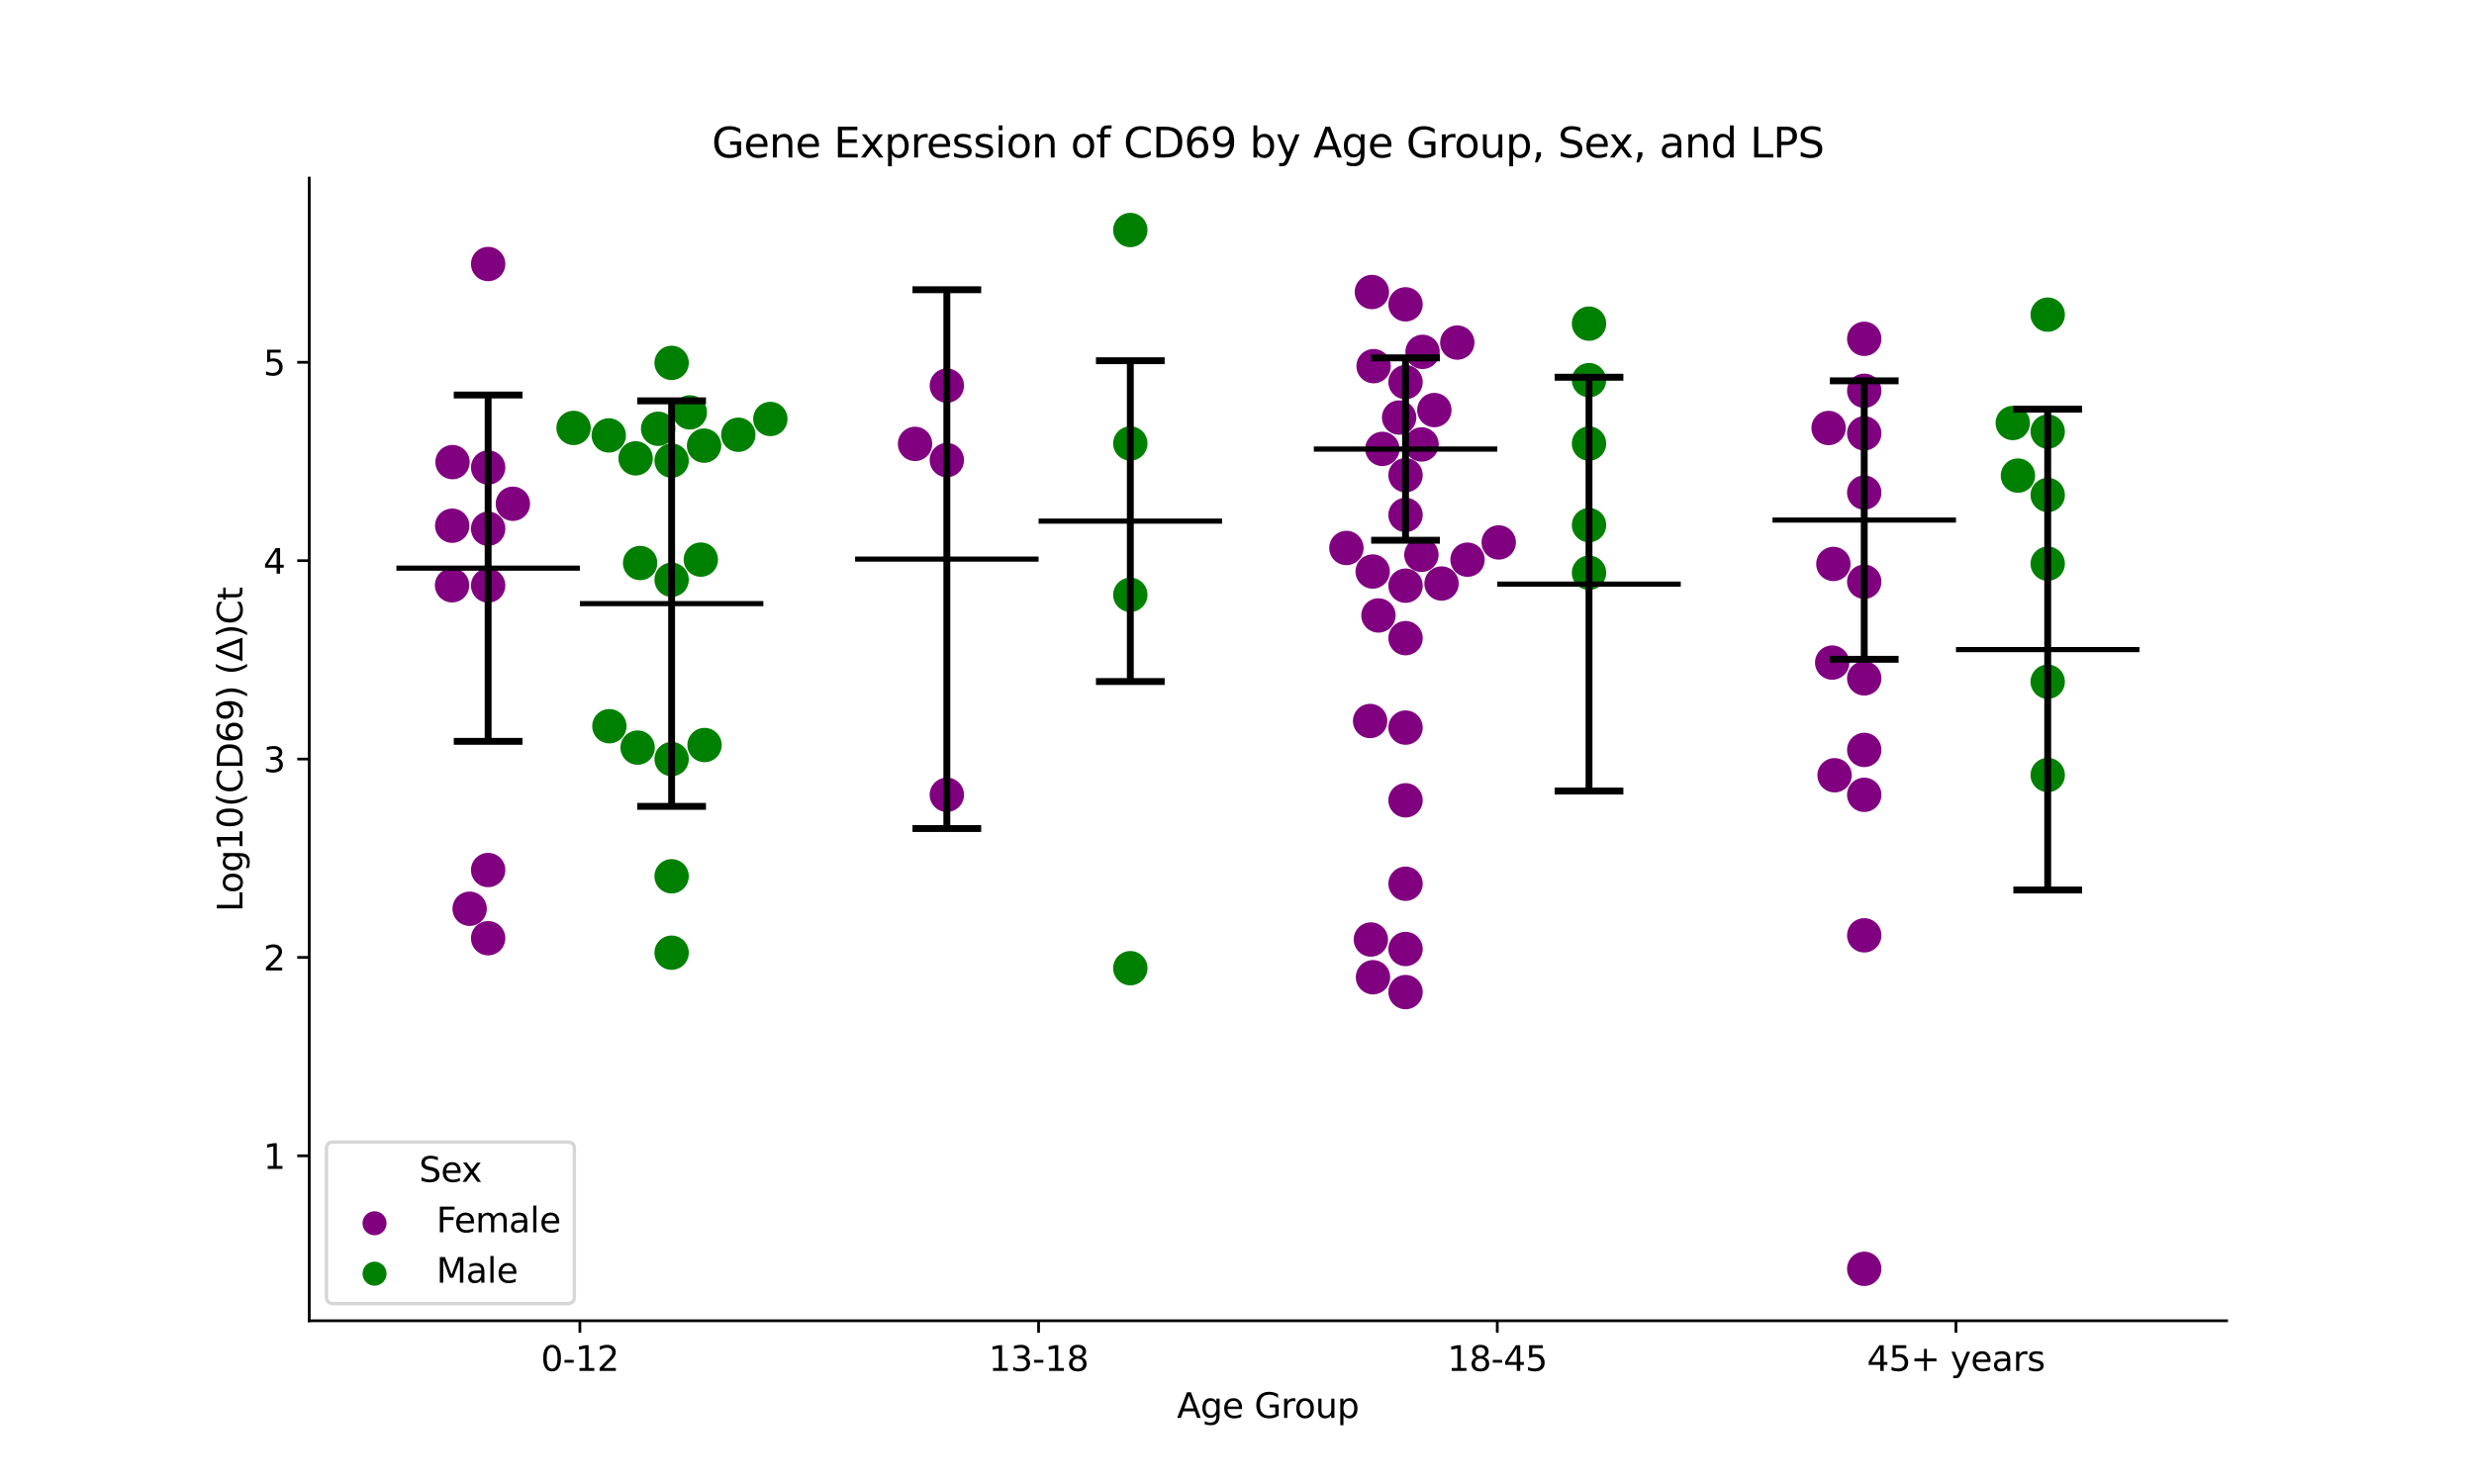 <?xml version="1.0" encoding="utf-8" standalone="no"?>
<!DOCTYPE svg PUBLIC "-//W3C//DTD SVG 1.1//EN"
  "http://www.w3.org/Graphics/SVG/1.1/DTD/svg11.dtd">
<svg xmlns:xlink="http://www.w3.org/1999/xlink" width="720pt" height="432pt" viewBox="0 0 720 432" xmlns="http://www.w3.org/2000/svg" version="1.1">
 <defs>
  <style type="text/css">*{stroke-linejoin: round; stroke-linecap: butt}</style>
 </defs>
 <g id="figure_1">
  <g id="patch_1">
   <path d="M 0 432 
L 720 432 
L 720 0 
L 0 0 
z
" style="fill: #ffffff"/>
  </g>
  <g id="axes_1">
   <g id="patch_2">
    <path d="M 90 384.48 
L 648 384.48 
L 648 51.84 
L 90 51.84 
z
" style="fill: #ffffff"/>
   </g>
   <g id="PathCollection_1">
    <defs>
     <path id="C0_0_5894ffa097" d="M 0 5 
C 1.326 5 2.598 4.473 3.536 3.536 
C 4.473 2.598 5 1.326 5 -0 
C 5 -1.326 4.473 -2.598 3.536 -3.536 
C 2.598 -4.473 1.326 -5 0 -5 
C -1.326 -5 -2.598 -4.473 -3.536 -3.536 
C -4.473 -2.598 -5 -1.326 -5 0 
C -5 1.326 -4.473 2.598 -3.536 3.536 
C -2.598 4.473 -1.326 5 0 5 
z
"/>
    </defs>
    <g clip-path="url(#p622682ddd4)">
     <use xlink:href="#C0_0_5894ffa097" x="142.062" y="253.27" style="fill: #800080"/>
    </g>
    <g clip-path="url(#p622682ddd4)">
     <use xlink:href="#C0_0_5894ffa097" x="142.062" y="136.097" style="fill: #800080"/>
    </g>
    <g clip-path="url(#p622682ddd4)">
     <use xlink:href="#C0_0_5894ffa097" x="136.674" y="264.538" style="fill: #800080"/>
    </g>
    <g clip-path="url(#p622682ddd4)">
     <use xlink:href="#C0_0_5894ffa097" x="142.062" y="76.857" style="fill: #800080"/>
    </g>
    <g clip-path="url(#p622682ddd4)">
     <use xlink:href="#C0_0_5894ffa097" x="142.062" y="153.923" style="fill: #800080"/>
    </g>
    <g clip-path="url(#p622682ddd4)">
     <use xlink:href="#C0_0_5894ffa097" x="149.266" y="146.648" style="fill: #800080"/>
    </g>
    <g clip-path="url(#p622682ddd4)">
     <use xlink:href="#C0_0_5894ffa097" x="142.062" y="273.121" style="fill: #800080"/>
    </g>
    <g clip-path="url(#p622682ddd4)">
     <use xlink:href="#C0_0_5894ffa097" x="131.693" y="134.522" style="fill: #800080"/>
    </g>
    <g clip-path="url(#p622682ddd4)">
     <use xlink:href="#C0_0_5894ffa097" x="131.604" y="153.033" style="fill: #800080"/>
    </g>
    <g clip-path="url(#p622682ddd4)">
     <use xlink:href="#C0_0_5894ffa097" x="131.562" y="170.38" style="fill: #800080"/>
    </g>
    <g clip-path="url(#p622682ddd4)">
     <use xlink:href="#C0_0_5894ffa097" x="142.062" y="170.444" style="fill: #800080"/>
    </g>
   </g>
   <g id="PathCollection_2">
    <defs>
     <path id="C1_0_86b89c4049" d="M 0 5 
C 1.326 5 2.598 4.473 3.536 3.536 
C 4.473 2.598 5 1.326 5 -0 
C 5 -1.326 4.473 -2.598 3.536 -3.536 
C 2.598 -4.473 1.326 -5 0 -5 
C -1.326 -5 -2.598 -4.473 -3.536 -3.536 
C -4.473 -2.598 -5 -1.326 -5 0 
C -5 1.326 -4.473 2.598 -3.536 3.536 
C -2.598 4.473 -1.326 5 0 5 
z
"/>
    </defs>
    <g clip-path="url(#p622682ddd4)">
     <use xlink:href="#C1_0_86b89c4049" x="203.962" y="162.904" style="fill: #008000"/>
    </g>
    <g clip-path="url(#p622682ddd4)">
     <use xlink:href="#C1_0_86b89c4049" x="195.459" y="255.094" style="fill: #008000"/>
    </g>
    <g clip-path="url(#p622682ddd4)">
     <use xlink:href="#C1_0_86b89c4049" x="195.459" y="220.968" style="fill: #008000"/>
    </g>
    <g clip-path="url(#p622682ddd4)">
     <use xlink:href="#C1_0_86b89c4049" x="177.345" y="211.403" style="fill: #008000"/>
    </g>
    <g clip-path="url(#p622682ddd4)">
     <use xlink:href="#C1_0_86b89c4049" x="195.459" y="105.635" style="fill: #008000"/>
    </g>
    <g clip-path="url(#p622682ddd4)">
     <use xlink:href="#C1_0_86b89c4049" x="186.29" y="163.899" style="fill: #008000"/>
    </g>
    <g clip-path="url(#p622682ddd4)">
     <use xlink:href="#C1_0_86b89c4049" x="166.922" y="124.572" style="fill: #008000"/>
    </g>
    <g clip-path="url(#p622682ddd4)">
     <use xlink:href="#C1_0_86b89c4049" x="195.459" y="277.337" style="fill: #008000"/>
    </g>
    <g clip-path="url(#p622682ddd4)">
     <use xlink:href="#C1_0_86b89c4049" x="200.759" y="120.047" style="fill: #008000"/>
    </g>
    <g clip-path="url(#p622682ddd4)">
     <use xlink:href="#C1_0_86b89c4049" x="205.044" y="216.885" style="fill: #008000"/>
    </g>
    <g clip-path="url(#p622682ddd4)">
     <use xlink:href="#C1_0_86b89c4049" x="177.17" y="126.749" style="fill: #008000"/>
    </g>
    <g clip-path="url(#p622682ddd4)">
     <use xlink:href="#C1_0_86b89c4049" x="184.983" y="133.43" style="fill: #008000"/>
    </g>
    <g clip-path="url(#p622682ddd4)">
     <use xlink:href="#C1_0_86b89c4049" x="185.563" y="217.627" style="fill: #008000"/>
    </g>
    <g clip-path="url(#p622682ddd4)">
     <use xlink:href="#C1_0_86b89c4049" x="195.459" y="134.095" style="fill: #008000"/>
    </g>
    <g clip-path="url(#p622682ddd4)">
     <use xlink:href="#C1_0_86b89c4049" x="214.864" y="126.559" style="fill: #008000"/>
    </g>
    <g clip-path="url(#p622682ddd4)">
     <use xlink:href="#C1_0_86b89c4049" x="224.191" y="121.966" style="fill: #008000"/>
    </g>
    <g clip-path="url(#p622682ddd4)">
     <use xlink:href="#C1_0_86b89c4049" x="195.459" y="168.771" style="fill: #008000"/>
    </g>
    <g clip-path="url(#p622682ddd4)">
     <use xlink:href="#C1_0_86b89c4049" x="204.905" y="129.728" style="fill: #008000"/>
    </g>
    <g clip-path="url(#p622682ddd4)">
     <use xlink:href="#C1_0_86b89c4049" x="191.533" y="124.821" style="fill: #008000"/>
    </g>
   </g>
   <g id="PathCollection_3">
    <defs>
     <path id="C2_0_e4ff3acaf4" d="M 0 5 
C 1.326 5 2.598 4.473 3.536 3.536 
C 4.473 2.598 5 1.326 5 -0 
C 5 -1.326 4.473 -2.598 3.536 -3.536 
C 2.598 -4.473 1.326 -5 0 -5 
C -1.326 -5 -2.598 -4.473 -3.536 -3.536 
C -4.473 -2.598 -5 -1.326 -5 0 
C -5 1.326 -4.473 2.598 -3.536 3.536 
C -2.598 4.473 -1.326 5 0 5 
z
"/>
    </defs>
    <g clip-path="url(#p622682ddd4)">
     <use xlink:href="#C2_0_e4ff3acaf4" x="275.555" y="133.94" style="fill: #800080"/>
    </g>
    <g clip-path="url(#p622682ddd4)">
     <use xlink:href="#C2_0_e4ff3acaf4" x="266.3" y="129.217" style="fill: #800080"/>
    </g>
    <g clip-path="url(#p622682ddd4)">
     <use xlink:href="#C2_0_e4ff3acaf4" x="275.555" y="112.263" style="fill: #800080"/>
    </g>
    <g clip-path="url(#p622682ddd4)">
     <use xlink:href="#C2_0_e4ff3acaf4" x="275.555" y="231.374" style="fill: #800080"/>
    </g>
   </g>
   <g id="PathCollection_4">
    <defs>
     <path id="C3_0_3d8c59caa7" d="M 0 5 
C 1.326 5 2.598 4.473 3.536 3.536 
C 4.473 2.598 5 1.326 5 -0 
C 5 -1.326 4.473 -2.598 3.536 -3.536 
C 2.598 -4.473 1.326 -5 0 -5 
C -1.326 -5 -2.598 -4.473 -3.536 -3.536 
C -4.473 -2.598 -5 -1.326 -5 0 
C -5 1.326 -4.473 2.598 -3.536 3.536 
C -2.598 4.473 -1.326 5 0 5 
z
"/>
    </defs>
    <g clip-path="url(#p622682ddd4)">
     <use xlink:href="#C3_0_3d8c59caa7" x="328.952" y="173.161" style="fill: #008000"/>
    </g>
    <g clip-path="url(#p622682ddd4)">
     <use xlink:href="#C3_0_3d8c59caa7" x="328.952" y="281.845" style="fill: #008000"/>
    </g>
    <g clip-path="url(#p622682ddd4)">
     <use xlink:href="#C3_0_3d8c59caa7" x="328.952" y="66.96" style="fill: #008000"/>
    </g>
    <g clip-path="url(#p622682ddd4)">
     <use xlink:href="#C3_0_3d8c59caa7" x="328.952" y="129.096" style="fill: #008000"/>
    </g>
   </g>
   <g id="PathCollection_5">
    <defs>
     <path id="C4_0_53d30ea504" d="M 0 5 
C 1.326 5 2.598 4.473 3.536 3.536 
C 4.473 2.598 5 1.326 5 -0 
C 5 -1.326 4.473 -2.598 3.536 -3.536 
C 2.598 -4.473 1.326 -5 0 -5 
C -1.326 -5 -2.598 -4.473 -3.536 -3.536 
C -4.473 -2.598 -5 -1.326 -5 0 
C -5 1.326 -4.473 2.598 -3.536 3.536 
C -2.598 4.473 -1.326 5 0 5 
z
"/>
    </defs>
    <g clip-path="url(#p622682ddd4)">
     <use xlink:href="#C4_0_53d30ea504" x="399.248" y="85.005" style="fill: #800080"/>
    </g>
    <g clip-path="url(#p622682ddd4)">
     <use xlink:href="#C4_0_53d30ea504" x="424.112" y="99.729" style="fill: #800080"/>
    </g>
    <g clip-path="url(#p622682ddd4)">
     <use xlink:href="#C4_0_53d30ea504" x="413.714" y="129.38" style="fill: #800080"/>
    </g>
    <g clip-path="url(#p622682ddd4)">
     <use xlink:href="#C4_0_53d30ea504" x="417.433" y="119.375" style="fill: #800080"/>
    </g>
    <g clip-path="url(#p622682ddd4)">
     <use xlink:href="#C4_0_53d30ea504" x="409.048" y="276.258" style="fill: #800080"/>
    </g>
    <g clip-path="url(#p622682ddd4)">
     <use xlink:href="#C4_0_53d30ea504" x="409.048" y="111.244" style="fill: #800080"/>
    </g>
    <g clip-path="url(#p622682ddd4)">
     <use xlink:href="#C4_0_53d30ea504" x="409.048" y="288.799" style="fill: #800080"/>
    </g>
    <g clip-path="url(#p622682ddd4)">
     <use xlink:href="#C4_0_53d30ea504" x="399.578" y="284.479" style="fill: #800080"/>
    </g>
    <g clip-path="url(#p622682ddd4)">
     <use xlink:href="#C4_0_53d30ea504" x="414.001" y="102.427" style="fill: #800080"/>
    </g>
    <g clip-path="url(#p622682ddd4)">
     <use xlink:href="#C4_0_53d30ea504" x="409.048" y="257.261" style="fill: #800080"/>
    </g>
    <g clip-path="url(#p622682ddd4)">
     <use xlink:href="#C4_0_53d30ea504" x="402.302" y="130.675" style="fill: #800080"/>
    </g>
    <g clip-path="url(#p622682ddd4)">
     <use xlink:href="#C4_0_53d30ea504" x="409.048" y="185.77" style="fill: #800080"/>
    </g>
    <g clip-path="url(#p622682ddd4)">
     <use xlink:href="#C4_0_53d30ea504" x="419.527" y="169.868" style="fill: #800080"/>
    </g>
    <g clip-path="url(#p622682ddd4)">
     <use xlink:href="#C4_0_53d30ea504" x="413.662" y="161.514" style="fill: #800080"/>
    </g>
    <g clip-path="url(#p622682ddd4)">
     <use xlink:href="#C4_0_53d30ea504" x="391.837" y="159.517" style="fill: #800080"/>
    </g>
    <g clip-path="url(#p622682ddd4)">
     <use xlink:href="#C4_0_53d30ea504" x="407.184" y="121.549" style="fill: #800080"/>
    </g>
    <g clip-path="url(#p622682ddd4)">
     <use xlink:href="#C4_0_53d30ea504" x="409.048" y="138.339" style="fill: #800080"/>
    </g>
    <g clip-path="url(#p622682ddd4)">
     <use xlink:href="#C4_0_53d30ea504" x="398.957" y="273.495" style="fill: #800080"/>
    </g>
    <g clip-path="url(#p622682ddd4)">
     <use xlink:href="#C4_0_53d30ea504" x="409.048" y="211.807" style="fill: #800080"/>
    </g>
    <g clip-path="url(#p622682ddd4)">
     <use xlink:href="#C4_0_53d30ea504" x="398.743" y="209.891" style="fill: #800080"/>
    </g>
    <g clip-path="url(#p622682ddd4)">
     <use xlink:href="#C4_0_53d30ea504" x="399.483" y="166.371" style="fill: #800080"/>
    </g>
    <g clip-path="url(#p622682ddd4)">
     <use xlink:href="#C4_0_53d30ea504" x="409.048" y="170.496" style="fill: #800080"/>
    </g>
    <g clip-path="url(#p622682ddd4)">
     <use xlink:href="#C4_0_53d30ea504" x="427.086" y="162.927" style="fill: #800080"/>
    </g>
    <g clip-path="url(#p622682ddd4)">
     <use xlink:href="#C4_0_53d30ea504" x="401.168" y="179.161" style="fill: #800080"/>
    </g>
    <g clip-path="url(#p622682ddd4)">
     <use xlink:href="#C4_0_53d30ea504" x="436.166" y="157.906" style="fill: #800080"/>
    </g>
    <g clip-path="url(#p622682ddd4)">
     <use xlink:href="#C4_0_53d30ea504" x="409.048" y="88.595" style="fill: #800080"/>
    </g>
    <g clip-path="url(#p622682ddd4)">
     <use xlink:href="#C4_0_53d30ea504" x="399.755" y="106.589" style="fill: #800080"/>
    </g>
    <g clip-path="url(#p622682ddd4)">
     <use xlink:href="#C4_0_53d30ea504" x="409.048" y="149.902" style="fill: #800080"/>
    </g>
    <g clip-path="url(#p622682ddd4)">
     <use xlink:href="#C4_0_53d30ea504" x="409.048" y="232.978" style="fill: #800080"/>
    </g>
   </g>
   <g id="PathCollection_6">
    <defs>
     <path id="C5_0_99db778d63" d="M 0 5 
C 1.326 5 2.598 4.473 3.536 3.536 
C 4.473 2.598 5 1.326 5 -0 
C 5 -1.326 4.473 -2.598 3.536 -3.536 
C 2.598 -4.473 1.326 -5 0 -5 
C -1.326 -5 -2.598 -4.473 -3.536 -3.536 
C -4.473 -2.598 -5 -1.326 -5 0 
C -5 1.326 -4.473 2.598 -3.536 3.536 
C -2.598 4.473 -1.326 5 0 5 
z
"/>
    </defs>
    <g clip-path="url(#p622682ddd4)">
     <use xlink:href="#C5_0_99db778d63" x="462.445" y="152.871" style="fill: #008000"/>
    </g>
    <g clip-path="url(#p622682ddd4)">
     <use xlink:href="#C5_0_99db778d63" x="462.445" y="166.727" style="fill: #008000"/>
    </g>
    <g clip-path="url(#p622682ddd4)">
     <use xlink:href="#C5_0_99db778d63" x="462.445" y="129.13" style="fill: #008000"/>
    </g>
    <g clip-path="url(#p622682ddd4)">
     <use xlink:href="#C5_0_99db778d63" x="462.445" y="110.666" style="fill: #008000"/>
    </g>
    <g clip-path="url(#p622682ddd4)">
     <use xlink:href="#C5_0_99db778d63" x="462.445" y="94.213" style="fill: #008000"/>
    </g>
   </g>
   <g id="PathCollection_7">
    <defs>
     <path id="C6_0_87270834c8" d="M 0 5 
C 1.326 5 2.598 4.473 3.536 3.536 
C 4.473 2.598 5 1.326 5 -0 
C 5 -1.326 4.473 -2.598 3.536 -3.536 
C 2.598 -4.473 1.326 -5 0 -5 
C -1.326 -5 -2.598 -4.473 -3.536 -3.536 
C -4.473 -2.598 -5 -1.326 -5 0 
C -5 1.326 -4.473 2.598 -3.536 3.536 
C -2.598 4.473 -1.326 5 0 5 
z
"/>
    </defs>
    <g clip-path="url(#p622682ddd4)">
     <use xlink:href="#C6_0_87270834c8" x="533.91" y="225.681" style="fill: #800080"/>
    </g>
    <g clip-path="url(#p622682ddd4)">
     <use xlink:href="#C6_0_87270834c8" x="542.541" y="218.303" style="fill: #800080"/>
    </g>
    <g clip-path="url(#p622682ddd4)">
     <use xlink:href="#C6_0_87270834c8" x="542.541" y="126.152" style="fill: #800080"/>
    </g>
    <g clip-path="url(#p622682ddd4)">
     <use xlink:href="#C6_0_87270834c8" x="542.541" y="369.36" style="fill: #800080"/>
    </g>
    <g clip-path="url(#p622682ddd4)">
     <use xlink:href="#C6_0_87270834c8" x="542.541" y="143.389" style="fill: #800080"/>
    </g>
    <g clip-path="url(#p622682ddd4)">
     <use xlink:href="#C6_0_87270834c8" x="533.561" y="164.172" style="fill: #800080"/>
    </g>
    <g clip-path="url(#p622682ddd4)">
     <use xlink:href="#C6_0_87270834c8" x="532.169" y="124.592" style="fill: #800080"/>
    </g>
    <g clip-path="url(#p622682ddd4)">
     <use xlink:href="#C6_0_87270834c8" x="542.541" y="197.481" style="fill: #800080"/>
    </g>
    <g clip-path="url(#p622682ddd4)">
     <use xlink:href="#C6_0_87270834c8" x="542.541" y="272.276" style="fill: #800080"/>
    </g>
    <g clip-path="url(#p622682ddd4)">
     <use xlink:href="#C6_0_87270834c8" x="533.216" y="192.884" style="fill: #800080"/>
    </g>
    <g clip-path="url(#p622682ddd4)">
     <use xlink:href="#C6_0_87270834c8" x="542.541" y="231.376" style="fill: #800080"/>
    </g>
    <g clip-path="url(#p622682ddd4)">
     <use xlink:href="#C6_0_87270834c8" x="542.541" y="113.76" style="fill: #800080"/>
    </g>
    <g clip-path="url(#p622682ddd4)">
     <use xlink:href="#C6_0_87270834c8" x="542.541" y="169.354" style="fill: #800080"/>
    </g>
    <g clip-path="url(#p622682ddd4)">
     <use xlink:href="#C6_0_87270834c8" x="542.541" y="98.635" style="fill: #800080"/>
    </g>
   </g>
   <g id="PathCollection_8">
    <defs>
     <path id="C7_0_c2482f157c" d="M 0 5 
C 1.326 5 2.598 4.473 3.536 3.536 
C 4.473 2.598 5 1.326 5 -0 
C 5 -1.326 4.473 -2.598 3.536 -3.536 
C 2.598 -4.473 1.326 -5 0 -5 
C -1.326 -5 -2.598 -4.473 -3.536 -3.536 
C -4.473 -2.598 -5 -1.326 -5 0 
C -5 1.326 -4.473 2.598 -3.536 3.536 
C -2.598 4.473 -1.326 5 0 5 
z
"/>
    </defs>
    <g clip-path="url(#p622682ddd4)">
     <use xlink:href="#C7_0_c2482f157c" x="587.27" y="138.456" style="fill: #008000"/>
    </g>
    <g clip-path="url(#p622682ddd4)">
     <use xlink:href="#C7_0_c2482f157c" x="595.938" y="164.095" style="fill: #008000"/>
    </g>
    <g clip-path="url(#p622682ddd4)">
     <use xlink:href="#C7_0_c2482f157c" x="595.938" y="91.593" style="fill: #008000"/>
    </g>
    <g clip-path="url(#p622682ddd4)">
     <use xlink:href="#C7_0_c2482f157c" x="595.938" y="225.614" style="fill: #008000"/>
    </g>
    <g clip-path="url(#p622682ddd4)">
     <use xlink:href="#C7_0_c2482f157c" x="595.938" y="125.633" style="fill: #008000"/>
    </g>
    <g clip-path="url(#p622682ddd4)">
     <use xlink:href="#C7_0_c2482f157c" x="595.938" y="144.1" style="fill: #008000"/>
    </g>
    <g clip-path="url(#p622682ddd4)">
     <use xlink:href="#C7_0_c2482f157c" x="595.938" y="198.457" style="fill: #008000"/>
    </g>
    <g clip-path="url(#p622682ddd4)">
     <use xlink:href="#C7_0_c2482f157c" x="585.77" y="123.14" style="fill: #008000"/>
    </g>
   </g>
   <g id="PathCollection_9"/>
   <g id="PathCollection_10"/>
   <g id="matplotlib.axis_1">
    <g id="xtick_1">
     <g id="line2d_1">
      <defs>
       <path id="ma168b723a7" d="M 0 0 
L 0 3.5 
" style="stroke: #000000; stroke-width: 0.8"/>
      </defs>
      <g>
       <use xlink:href="#ma168b723a7" x="168.761" y="384.48" style="stroke: #000000; stroke-width: 0.8"/>
      </g>
     </g>
     <g id="text_1">
      <!-- 0-12 -->
      <g transform="translate(157.413 399.078) scale(0.1 -0.1)">
       <defs>
        <path id="DejaVuSans-30" d="M 2034 4250 
Q 1547 4250 1301 3770 
Q 1056 3291 1056 2328 
Q 1056 1369 1301 889 
Q 1547 409 2034 409 
Q 2525 409 2770 889 
Q 3016 1369 3016 2328 
Q 3016 3291 2770 3770 
Q 2525 4250 2034 4250 
z
M 2034 4750 
Q 2819 4750 3233 4129 
Q 3647 3509 3647 2328 
Q 3647 1150 3233 529 
Q 2819 -91 2034 -91 
Q 1250 -91 836 529 
Q 422 1150 422 2328 
Q 422 3509 836 4129 
Q 1250 4750 2034 4750 
z
" transform="scale(0.016)"/>
        <path id="DejaVuSans-2d" d="M 313 2009 
L 1997 2009 
L 1997 1497 
L 313 1497 
L 313 2009 
z
" transform="scale(0.016)"/>
        <path id="DejaVuSans-31" d="M 794 531 
L 1825 531 
L 1825 4091 
L 703 3866 
L 703 4441 
L 1819 4666 
L 2450 4666 
L 2450 531 
L 3481 531 
L 3481 0 
L 794 0 
L 794 531 
z
" transform="scale(0.016)"/>
        <path id="DejaVuSans-32" d="M 1228 531 
L 3431 531 
L 3431 0 
L 469 0 
L 469 531 
Q 828 903 1448 1529 
Q 2069 2156 2228 2338 
Q 2531 2678 2651 2914 
Q 2772 3150 2772 3378 
Q 2772 3750 2511 3984 
Q 2250 4219 1831 4219 
Q 1534 4219 1204 4116 
Q 875 4013 500 3803 
L 500 4441 
Q 881 4594 1212 4672 
Q 1544 4750 1819 4750 
Q 2544 4750 2975 4387 
Q 3406 4025 3406 3419 
Q 3406 3131 3298 2873 
Q 3191 2616 2906 2266 
Q 2828 2175 2409 1742 
Q 1991 1309 1228 531 
z
" transform="scale(0.016)"/>
       </defs>
       <use xlink:href="#DejaVuSans-30"/>
       <use xlink:href="#DejaVuSans-2d" x="63.623"/>
       <use xlink:href="#DejaVuSans-31" x="99.707"/>
       <use xlink:href="#DejaVuSans-32" x="163.33"/>
      </g>
     </g>
    </g>
    <g id="xtick_2">
     <g id="line2d_2">
      <g>
       <use xlink:href="#ma168b723a7" x="302.254" y="384.48" style="stroke: #000000; stroke-width: 0.8"/>
      </g>
     </g>
     <g id="text_2">
      <!-- 13-18 -->
      <g transform="translate(287.725 399.078) scale(0.1 -0.1)">
       <defs>
        <path id="DejaVuSans-33" d="M 2597 2516 
Q 3050 2419 3304 2112 
Q 3559 1806 3559 1356 
Q 3559 666 3084 287 
Q 2609 -91 1734 -91 
Q 1441 -91 1130 -33 
Q 819 25 488 141 
L 488 750 
Q 750 597 1062 519 
Q 1375 441 1716 441 
Q 2309 441 2620 675 
Q 2931 909 2931 1356 
Q 2931 1769 2642 2001 
Q 2353 2234 1838 2234 
L 1294 2234 
L 1294 2753 
L 1863 2753 
Q 2328 2753 2575 2939 
Q 2822 3125 2822 3475 
Q 2822 3834 2567 4026 
Q 2313 4219 1838 4219 
Q 1578 4219 1281 4162 
Q 984 4106 628 3988 
L 628 4550 
Q 988 4650 1302 4700 
Q 1616 4750 1894 4750 
Q 2613 4750 3031 4423 
Q 3450 4097 3450 3541 
Q 3450 3153 3228 2886 
Q 3006 2619 2597 2516 
z
" transform="scale(0.016)"/>
        <path id="DejaVuSans-38" d="M 2034 2216 
Q 1584 2216 1326 1975 
Q 1069 1734 1069 1313 
Q 1069 891 1326 650 
Q 1584 409 2034 409 
Q 2484 409 2743 651 
Q 3003 894 3003 1313 
Q 3003 1734 2745 1975 
Q 2488 2216 2034 2216 
z
M 1403 2484 
Q 997 2584 770 2862 
Q 544 3141 544 3541 
Q 544 4100 942 4425 
Q 1341 4750 2034 4750 
Q 2731 4750 3128 4425 
Q 3525 4100 3525 3541 
Q 3525 3141 3298 2862 
Q 3072 2584 2669 2484 
Q 3125 2378 3379 2068 
Q 3634 1759 3634 1313 
Q 3634 634 3220 271 
Q 2806 -91 2034 -91 
Q 1263 -91 848 271 
Q 434 634 434 1313 
Q 434 1759 690 2068 
Q 947 2378 1403 2484 
z
M 1172 3481 
Q 1172 3119 1398 2916 
Q 1625 2713 2034 2713 
Q 2441 2713 2670 2916 
Q 2900 3119 2900 3481 
Q 2900 3844 2670 4047 
Q 2441 4250 2034 4250 
Q 1625 4250 1398 4047 
Q 1172 3844 1172 3481 
z
" transform="scale(0.016)"/>
       </defs>
       <use xlink:href="#DejaVuSans-31"/>
       <use xlink:href="#DejaVuSans-33" x="63.623"/>
       <use xlink:href="#DejaVuSans-2d" x="127.246"/>
       <use xlink:href="#DejaVuSans-31" x="163.33"/>
       <use xlink:href="#DejaVuSans-38" x="226.953"/>
      </g>
     </g>
    </g>
    <g id="xtick_3">
     <g id="line2d_3">
      <g>
       <use xlink:href="#ma168b723a7" x="435.746" y="384.48" style="stroke: #000000; stroke-width: 0.8"/>
      </g>
     </g>
     <g id="text_3">
      <!-- 18-45 -->
      <g transform="translate(421.218 399.078) scale(0.1 -0.1)">
       <defs>
        <path id="DejaVuSans-34" d="M 2419 4116 
L 825 1625 
L 2419 1625 
L 2419 4116 
z
M 2253 4666 
L 3047 4666 
L 3047 1625 
L 3713 1625 
L 3713 1100 
L 3047 1100 
L 3047 0 
L 2419 0 
L 2419 1100 
L 313 1100 
L 313 1709 
L 2253 4666 
z
" transform="scale(0.016)"/>
        <path id="DejaVuSans-35" d="M 691 4666 
L 3169 4666 
L 3169 4134 
L 1269 4134 
L 1269 2991 
Q 1406 3038 1543 3061 
Q 1681 3084 1819 3084 
Q 2600 3084 3056 2656 
Q 3513 2228 3513 1497 
Q 3513 744 3044 326 
Q 2575 -91 1722 -91 
Q 1428 -91 1123 -41 
Q 819 9 494 109 
L 494 744 
Q 775 591 1075 516 
Q 1375 441 1709 441 
Q 2250 441 2565 725 
Q 2881 1009 2881 1497 
Q 2881 1984 2565 2268 
Q 2250 2553 1709 2553 
Q 1456 2553 1204 2497 
Q 953 2441 691 2322 
L 691 4666 
z
" transform="scale(0.016)"/>
       </defs>
       <use xlink:href="#DejaVuSans-31"/>
       <use xlink:href="#DejaVuSans-38" x="63.623"/>
       <use xlink:href="#DejaVuSans-2d" x="127.246"/>
       <use xlink:href="#DejaVuSans-34" x="163.33"/>
       <use xlink:href="#DejaVuSans-35" x="226.953"/>
      </g>
     </g>
    </g>
    <g id="xtick_4">
     <g id="line2d_4">
      <g>
       <use xlink:href="#ma168b723a7" x="569.239" y="384.48" style="stroke: #000000; stroke-width: 0.8"/>
      </g>
     </g>
     <g id="text_4">
      <!-- 45+ years -->
      <g transform="translate(543.338 399.078) scale(0.1 -0.1)">
       <defs>
        <path id="DejaVuSans-2b" d="M 2944 4013 
L 2944 2272 
L 4684 2272 
L 4684 1741 
L 2944 1741 
L 2944 0 
L 2419 0 
L 2419 1741 
L 678 1741 
L 678 2272 
L 2419 2272 
L 2419 4013 
L 2944 4013 
z
" transform="scale(0.016)"/>
        <path id="DejaVuSans-20" transform="scale(0.016)"/>
        <path id="DejaVuSans-79" d="M 2059 -325 
Q 1816 -950 1584 -1140 
Q 1353 -1331 966 -1331 
L 506 -1331 
L 506 -850 
L 844 -850 
Q 1081 -850 1212 -737 
Q 1344 -625 1503 -206 
L 1606 56 
L 191 3500 
L 800 3500 
L 1894 763 
L 2988 3500 
L 3597 3500 
L 2059 -325 
z
" transform="scale(0.016)"/>
        <path id="DejaVuSans-65" d="M 3597 1894 
L 3597 1613 
L 953 1613 
Q 991 1019 1311 708 
Q 1631 397 2203 397 
Q 2534 397 2845 478 
Q 3156 559 3463 722 
L 3463 178 
Q 3153 47 2828 -22 
Q 2503 -91 2169 -91 
Q 1331 -91 842 396 
Q 353 884 353 1716 
Q 353 2575 817 3079 
Q 1281 3584 2069 3584 
Q 2775 3584 3186 3129 
Q 3597 2675 3597 1894 
z
M 3022 2063 
Q 3016 2534 2758 2815 
Q 2500 3097 2075 3097 
Q 1594 3097 1305 2825 
Q 1016 2553 972 2059 
L 3022 2063 
z
" transform="scale(0.016)"/>
        <path id="DejaVuSans-61" d="M 2194 1759 
Q 1497 1759 1228 1600 
Q 959 1441 959 1056 
Q 959 750 1161 570 
Q 1363 391 1709 391 
Q 2188 391 2477 730 
Q 2766 1069 2766 1631 
L 2766 1759 
L 2194 1759 
z
M 3341 1997 
L 3341 0 
L 2766 0 
L 2766 531 
Q 2569 213 2275 61 
Q 1981 -91 1556 -91 
Q 1019 -91 701 211 
Q 384 513 384 1019 
Q 384 1609 779 1909 
Q 1175 2209 1959 2209 
L 2766 2209 
L 2766 2266 
Q 2766 2663 2505 2880 
Q 2244 3097 1772 3097 
Q 1472 3097 1187 3025 
Q 903 2953 641 2809 
L 641 3341 
Q 956 3463 1253 3523 
Q 1550 3584 1831 3584 
Q 2591 3584 2966 3190 
Q 3341 2797 3341 1997 
z
" transform="scale(0.016)"/>
        <path id="DejaVuSans-72" d="M 2631 2963 
Q 2534 3019 2420 3045 
Q 2306 3072 2169 3072 
Q 1681 3072 1420 2755 
Q 1159 2438 1159 1844 
L 1159 0 
L 581 0 
L 581 3500 
L 1159 3500 
L 1159 2956 
Q 1341 3275 1631 3429 
Q 1922 3584 2338 3584 
Q 2397 3584 2469 3576 
Q 2541 3569 2628 3553 
L 2631 2963 
z
" transform="scale(0.016)"/>
        <path id="DejaVuSans-73" d="M 2834 3397 
L 2834 2853 
Q 2591 2978 2328 3040 
Q 2066 3103 1784 3103 
Q 1356 3103 1142 2972 
Q 928 2841 928 2578 
Q 928 2378 1081 2264 
Q 1234 2150 1697 2047 
L 1894 2003 
Q 2506 1872 2764 1633 
Q 3022 1394 3022 966 
Q 3022 478 2636 193 
Q 2250 -91 1575 -91 
Q 1294 -91 989 -36 
Q 684 19 347 128 
L 347 722 
Q 666 556 975 473 
Q 1284 391 1588 391 
Q 1994 391 2212 530 
Q 2431 669 2431 922 
Q 2431 1156 2273 1281 
Q 2116 1406 1581 1522 
L 1381 1569 
Q 847 1681 609 1914 
Q 372 2147 372 2553 
Q 372 3047 722 3315 
Q 1072 3584 1716 3584 
Q 2034 3584 2315 3537 
Q 2597 3491 2834 3397 
z
" transform="scale(0.016)"/>
       </defs>
       <use xlink:href="#DejaVuSans-34"/>
       <use xlink:href="#DejaVuSans-35" x="63.623"/>
       <use xlink:href="#DejaVuSans-2b" x="127.246"/>
       <use xlink:href="#DejaVuSans-20" x="211.035"/>
       <use xlink:href="#DejaVuSans-79" x="242.822"/>
       <use xlink:href="#DejaVuSans-65" x="302.002"/>
       <use xlink:href="#DejaVuSans-61" x="363.525"/>
       <use xlink:href="#DejaVuSans-72" x="424.805"/>
       <use xlink:href="#DejaVuSans-73" x="465.918"/>
      </g>
     </g>
    </g>
    <g id="text_5">
     <!-- Age Group -->
     <g transform="translate(342.52 412.757) scale(0.1 -0.1)">
      <defs>
       <path id="DejaVuSans-41" d="M 2188 4044 
L 1331 1722 
L 3047 1722 
L 2188 4044 
z
M 1831 4666 
L 2547 4666 
L 4325 0 
L 3669 0 
L 3244 1197 
L 1141 1197 
L 716 0 
L 50 0 
L 1831 4666 
z
" transform="scale(0.016)"/>
       <path id="DejaVuSans-67" d="M 2906 1791 
Q 2906 2416 2648 2759 
Q 2391 3103 1925 3103 
Q 1463 3103 1205 2759 
Q 947 2416 947 1791 
Q 947 1169 1205 825 
Q 1463 481 1925 481 
Q 2391 481 2648 825 
Q 2906 1169 2906 1791 
z
M 3481 434 
Q 3481 -459 3084 -895 
Q 2688 -1331 1869 -1331 
Q 1566 -1331 1297 -1286 
Q 1028 -1241 775 -1147 
L 775 -588 
Q 1028 -725 1275 -790 
Q 1522 -856 1778 -856 
Q 2344 -856 2625 -561 
Q 2906 -266 2906 331 
L 2906 616 
Q 2728 306 2450 153 
Q 2172 0 1784 0 
Q 1141 0 747 490 
Q 353 981 353 1791 
Q 353 2603 747 3093 
Q 1141 3584 1784 3584 
Q 2172 3584 2450 3431 
Q 2728 3278 2906 2969 
L 2906 3500 
L 3481 3500 
L 3481 434 
z
" transform="scale(0.016)"/>
       <path id="DejaVuSans-47" d="M 3809 666 
L 3809 1919 
L 2778 1919 
L 2778 2438 
L 4434 2438 
L 4434 434 
Q 4069 175 3628 42 
Q 3188 -91 2688 -91 
Q 1594 -91 976 548 
Q 359 1188 359 2328 
Q 359 3472 976 4111 
Q 1594 4750 2688 4750 
Q 3144 4750 3555 4637 
Q 3966 4525 4313 4306 
L 4313 3634 
Q 3963 3931 3569 4081 
Q 3175 4231 2741 4231 
Q 1884 4231 1454 3753 
Q 1025 3275 1025 2328 
Q 1025 1384 1454 906 
Q 1884 428 2741 428 
Q 3075 428 3337 486 
Q 3600 544 3809 666 
z
" transform="scale(0.016)"/>
       <path id="DejaVuSans-6f" d="M 1959 3097 
Q 1497 3097 1228 2736 
Q 959 2375 959 1747 
Q 959 1119 1226 758 
Q 1494 397 1959 397 
Q 2419 397 2687 759 
Q 2956 1122 2956 1747 
Q 2956 2369 2687 2733 
Q 2419 3097 1959 3097 
z
M 1959 3584 
Q 2709 3584 3137 3096 
Q 3566 2609 3566 1747 
Q 3566 888 3137 398 
Q 2709 -91 1959 -91 
Q 1206 -91 779 398 
Q 353 888 353 1747 
Q 353 2609 779 3096 
Q 1206 3584 1959 3584 
z
" transform="scale(0.016)"/>
       <path id="DejaVuSans-75" d="M 544 1381 
L 544 3500 
L 1119 3500 
L 1119 1403 
Q 1119 906 1312 657 
Q 1506 409 1894 409 
Q 2359 409 2629 706 
Q 2900 1003 2900 1516 
L 2900 3500 
L 3475 3500 
L 3475 0 
L 2900 0 
L 2900 538 
Q 2691 219 2414 64 
Q 2138 -91 1772 -91 
Q 1169 -91 856 284 
Q 544 659 544 1381 
z
M 1991 3584 
L 1991 3584 
z
" transform="scale(0.016)"/>
       <path id="DejaVuSans-70" d="M 1159 525 
L 1159 -1331 
L 581 -1331 
L 581 3500 
L 1159 3500 
L 1159 2969 
Q 1341 3281 1617 3432 
Q 1894 3584 2278 3584 
Q 2916 3584 3314 3078 
Q 3713 2572 3713 1747 
Q 3713 922 3314 415 
Q 2916 -91 2278 -91 
Q 1894 -91 1617 61 
Q 1341 213 1159 525 
z
M 3116 1747 
Q 3116 2381 2855 2742 
Q 2594 3103 2138 3103 
Q 1681 3103 1420 2742 
Q 1159 2381 1159 1747 
Q 1159 1113 1420 752 
Q 1681 391 2138 391 
Q 2594 391 2855 752 
Q 3116 1113 3116 1747 
z
" transform="scale(0.016)"/>
      </defs>
      <use xlink:href="#DejaVuSans-41"/>
      <use xlink:href="#DejaVuSans-67" x="68.408"/>
      <use xlink:href="#DejaVuSans-65" x="131.885"/>
      <use xlink:href="#DejaVuSans-20" x="193.408"/>
      <use xlink:href="#DejaVuSans-47" x="225.195"/>
      <use xlink:href="#DejaVuSans-72" x="302.686"/>
      <use xlink:href="#DejaVuSans-6f" x="341.549"/>
      <use xlink:href="#DejaVuSans-75" x="402.73"/>
      <use xlink:href="#DejaVuSans-70" x="466.109"/>
     </g>
    </g>
   </g>
   <g id="matplotlib.axis_2">
    <g id="ytick_1">
     <g id="line2d_5">
      <defs>
       <path id="m70c8be2038" d="M 0 0 
L -3.5 0 
" style="stroke: #000000; stroke-width: 0.8"/>
      </defs>
      <g>
       <use xlink:href="#m70c8be2038" x="90" y="336.463" style="stroke: #000000; stroke-width: 0.8"/>
      </g>
     </g>
     <g id="text_6">
      <!-- 1 -->
      <g transform="translate(76.638 340.262) scale(0.1 -0.1)">
       <use xlink:href="#DejaVuSans-31"/>
      </g>
     </g>
    </g>
    <g id="ytick_2">
     <g id="line2d_6">
      <g>
       <use xlink:href="#m70c8be2038" x="90" y="278.713" style="stroke: #000000; stroke-width: 0.8"/>
      </g>
     </g>
     <g id="text_7">
      <!-- 2 -->
      <g transform="translate(76.638 282.512) scale(0.1 -0.1)">
       <use xlink:href="#DejaVuSans-32"/>
      </g>
     </g>
    </g>
    <g id="ytick_3">
     <g id="line2d_7">
      <g>
       <use xlink:href="#m70c8be2038" x="90" y="220.962" style="stroke: #000000; stroke-width: 0.8"/>
      </g>
     </g>
     <g id="text_8">
      <!-- 3 -->
      <g transform="translate(76.638 224.761) scale(0.1 -0.1)">
       <use xlink:href="#DejaVuSans-33"/>
      </g>
     </g>
    </g>
    <g id="ytick_4">
     <g id="line2d_8">
      <g>
       <use xlink:href="#m70c8be2038" x="90" y="163.212" style="stroke: #000000; stroke-width: 0.8"/>
      </g>
     </g>
     <g id="text_9">
      <!-- 4 -->
      <g transform="translate(76.638 167.011) scale(0.1 -0.1)">
       <use xlink:href="#DejaVuSans-34"/>
      </g>
     </g>
    </g>
    <g id="ytick_5">
     <g id="line2d_9">
      <g>
       <use xlink:href="#m70c8be2038" x="90" y="105.461" style="stroke: #000000; stroke-width: 0.8"/>
      </g>
     </g>
     <g id="text_10">
      <!-- 5 -->
      <g transform="translate(76.638 109.26) scale(0.1 -0.1)">
       <use xlink:href="#DejaVuSans-35"/>
      </g>
     </g>
    </g>
    <g id="text_11">
     <!-- Log10(CD69) (Δ)Ct -->
     <g transform="translate(70.558 265.423) rotate(-90) scale(0.1 -0.1)">
      <defs>
       <path id="DejaVuSans-4c" d="M 628 4666 
L 1259 4666 
L 1259 531 
L 3531 531 
L 3531 0 
L 628 0 
L 628 4666 
z
" transform="scale(0.016)"/>
       <path id="DejaVuSans-28" d="M 1984 4856 
Q 1566 4138 1362 3434 
Q 1159 2731 1159 2009 
Q 1159 1288 1364 580 
Q 1569 -128 1984 -844 
L 1484 -844 
Q 1016 -109 783 600 
Q 550 1309 550 2009 
Q 550 2706 781 3412 
Q 1013 4119 1484 4856 
L 1984 4856 
z
" transform="scale(0.016)"/>
       <path id="DejaVuSans-43" d="M 4122 4306 
L 4122 3641 
Q 3803 3938 3442 4084 
Q 3081 4231 2675 4231 
Q 1875 4231 1450 3742 
Q 1025 3253 1025 2328 
Q 1025 1406 1450 917 
Q 1875 428 2675 428 
Q 3081 428 3442 575 
Q 3803 722 4122 1019 
L 4122 359 
Q 3791 134 3420 21 
Q 3050 -91 2638 -91 
Q 1578 -91 968 557 
Q 359 1206 359 2328 
Q 359 3453 968 4101 
Q 1578 4750 2638 4750 
Q 3056 4750 3426 4639 
Q 3797 4528 4122 4306 
z
" transform="scale(0.016)"/>
       <path id="DejaVuSans-44" d="M 1259 4147 
L 1259 519 
L 2022 519 
Q 2988 519 3436 956 
Q 3884 1394 3884 2338 
Q 3884 3275 3436 3711 
Q 2988 4147 2022 4147 
L 1259 4147 
z
M 628 4666 
L 1925 4666 
Q 3281 4666 3915 4102 
Q 4550 3538 4550 2338 
Q 4550 1131 3912 565 
Q 3275 0 1925 0 
L 628 0 
L 628 4666 
z
" transform="scale(0.016)"/>
       <path id="DejaVuSans-36" d="M 2113 2584 
Q 1688 2584 1439 2293 
Q 1191 2003 1191 1497 
Q 1191 994 1439 701 
Q 1688 409 2113 409 
Q 2538 409 2786 701 
Q 3034 994 3034 1497 
Q 3034 2003 2786 2293 
Q 2538 2584 2113 2584 
z
M 3366 4563 
L 3366 3988 
Q 3128 4100 2886 4159 
Q 2644 4219 2406 4219 
Q 1781 4219 1451 3797 
Q 1122 3375 1075 2522 
Q 1259 2794 1537 2939 
Q 1816 3084 2150 3084 
Q 2853 3084 3261 2657 
Q 3669 2231 3669 1497 
Q 3669 778 3244 343 
Q 2819 -91 2113 -91 
Q 1303 -91 875 529 
Q 447 1150 447 2328 
Q 447 3434 972 4092 
Q 1497 4750 2381 4750 
Q 2619 4750 2861 4703 
Q 3103 4656 3366 4563 
z
" transform="scale(0.016)"/>
       <path id="DejaVuSans-39" d="M 703 97 
L 703 672 
Q 941 559 1184 500 
Q 1428 441 1663 441 
Q 2288 441 2617 861 
Q 2947 1281 2994 2138 
Q 2813 1869 2534 1725 
Q 2256 1581 1919 1581 
Q 1219 1581 811 2004 
Q 403 2428 403 3163 
Q 403 3881 828 4315 
Q 1253 4750 1959 4750 
Q 2769 4750 3195 4129 
Q 3622 3509 3622 2328 
Q 3622 1225 3098 567 
Q 2575 -91 1691 -91 
Q 1453 -91 1209 -44 
Q 966 3 703 97 
z
M 1959 2075 
Q 2384 2075 2632 2365 
Q 2881 2656 2881 3163 
Q 2881 3666 2632 3958 
Q 2384 4250 1959 4250 
Q 1534 4250 1286 3958 
Q 1038 3666 1038 3163 
Q 1038 2656 1286 2365 
Q 1534 2075 1959 2075 
z
" transform="scale(0.016)"/>
       <path id="DejaVuSans-29" d="M 513 4856 
L 1013 4856 
Q 1481 4119 1714 3412 
Q 1947 2706 1947 2009 
Q 1947 1309 1714 600 
Q 1481 -109 1013 -844 
L 513 -844 
Q 928 -128 1133 580 
Q 1338 1288 1338 2009 
Q 1338 2731 1133 3434 
Q 928 4138 513 4856 
z
" transform="scale(0.016)"/>
       <path id="DejaVuSans-394" d="M 2188 4044 
L 906 525 
L 3472 525 
L 2188 4044 
z
M 50 0 
L 1831 4666 
L 2547 4666 
L 4325 0 
L 50 0 
z
" transform="scale(0.016)"/>
       <path id="DejaVuSans-74" d="M 1172 4494 
L 1172 3500 
L 2356 3500 
L 2356 3053 
L 1172 3053 
L 1172 1153 
Q 1172 725 1289 603 
Q 1406 481 1766 481 
L 2356 481 
L 2356 0 
L 1766 0 
Q 1100 0 847 248 
Q 594 497 594 1153 
L 594 3053 
L 172 3053 
L 172 3500 
L 594 3500 
L 594 4494 
L 1172 4494 
z
" transform="scale(0.016)"/>
      </defs>
      <use xlink:href="#DejaVuSans-4c"/>
      <use xlink:href="#DejaVuSans-6f" x="53.963"/>
      <use xlink:href="#DejaVuSans-67" x="115.145"/>
      <use xlink:href="#DejaVuSans-31" x="178.621"/>
      <use xlink:href="#DejaVuSans-30" x="242.244"/>
      <use xlink:href="#DejaVuSans-28" x="305.867"/>
      <use xlink:href="#DejaVuSans-43" x="344.881"/>
      <use xlink:href="#DejaVuSans-44" x="414.705"/>
      <use xlink:href="#DejaVuSans-36" x="491.707"/>
      <use xlink:href="#DejaVuSans-39" x="555.33"/>
      <use xlink:href="#DejaVuSans-29" x="618.953"/>
      <use xlink:href="#DejaVuSans-20" x="657.967"/>
      <use xlink:href="#DejaVuSans-28" x="689.754"/>
      <use xlink:href="#DejaVuSans-394" x="728.768"/>
      <use xlink:href="#DejaVuSans-29" x="797.176"/>
      <use xlink:href="#DejaVuSans-43" x="836.189"/>
      <use xlink:href="#DejaVuSans-74" x="906.014"/>
     </g>
    </g>
   </g>
   <g id="LineCollection_1">
    <path d="M 142.062 215.805 
L 142.062 114.984 
" clip-path="url(#p622682ddd4)" style="fill: none; stroke: #000000; stroke-width: 2"/>
   </g>
   <g id="line2d_10">
    <defs>
     <path id="m0d4d12d340" d="M 10 0 
L -10 -0 
" style="stroke: #000000; stroke-width: 2"/>
    </defs>
    <g clip-path="url(#p622682ddd4)">
     <use xlink:href="#m0d4d12d340" x="142.062" y="215.805" style="stroke: #000000; stroke-width: 2"/>
    </g>
   </g>
   <g id="line2d_11">
    <g clip-path="url(#p622682ddd4)">
     <use xlink:href="#m0d4d12d340" x="142.062" y="114.984" style="stroke: #000000; stroke-width: 2"/>
    </g>
   </g>
   <g id="LineCollection_2">
    <path d="M 115.364 165.394 
L 168.761 165.394 
" clip-path="url(#p622682ddd4)" style="fill: none; stroke: #000000; stroke-width: 1.5"/>
   </g>
   <g id="LineCollection_3">
    <path d="M 195.459 234.736 
L 195.459 116.688 
" clip-path="url(#p622682ddd4)" style="fill: none; stroke: #000000; stroke-width: 2"/>
   </g>
   <g id="line2d_12">
    <g clip-path="url(#p622682ddd4)">
     <use xlink:href="#m0d4d12d340" x="195.459" y="234.736" style="stroke: #000000; stroke-width: 2"/>
    </g>
   </g>
   <g id="line2d_13">
    <g clip-path="url(#p622682ddd4)">
     <use xlink:href="#m0d4d12d340" x="195.459" y="116.688" style="stroke: #000000; stroke-width: 2"/>
    </g>
   </g>
   <g id="LineCollection_4">
    <path d="M 168.761 175.712 
L 222.158 175.712 
" clip-path="url(#p622682ddd4)" style="fill: none; stroke: #000000; stroke-width: 1.5"/>
   </g>
   <g id="LineCollection_5">
    <path d="M 275.555 241.188 
L 275.555 84.343 
" clip-path="url(#p622682ddd4)" style="fill: none; stroke: #000000; stroke-width: 2"/>
   </g>
   <g id="line2d_14">
    <g clip-path="url(#p622682ddd4)">
     <use xlink:href="#m0d4d12d340" x="275.555" y="241.188" style="stroke: #000000; stroke-width: 2"/>
    </g>
   </g>
   <g id="line2d_15">
    <g clip-path="url(#p622682ddd4)">
     <use xlink:href="#m0d4d12d340" x="275.555" y="84.343" style="stroke: #000000; stroke-width: 2"/>
    </g>
   </g>
   <g id="LineCollection_6">
    <path d="M 248.856 162.766 
L 302.254 162.766 
" clip-path="url(#p622682ddd4)" style="fill: none; stroke: #000000; stroke-width: 1.5"/>
   </g>
   <g id="LineCollection_7">
    <path d="M 328.952 198.4 
L 328.952 104.997 
" clip-path="url(#p622682ddd4)" style="fill: none; stroke: #000000; stroke-width: 2"/>
   </g>
   <g id="line2d_16">
    <g clip-path="url(#p622682ddd4)">
     <use xlink:href="#m0d4d12d340" x="328.952" y="198.4" style="stroke: #000000; stroke-width: 2"/>
    </g>
   </g>
   <g id="line2d_17">
    <g clip-path="url(#p622682ddd4)">
     <use xlink:href="#m0d4d12d340" x="328.952" y="104.997" style="stroke: #000000; stroke-width: 2"/>
    </g>
   </g>
   <g id="LineCollection_8">
    <path d="M 302.254 151.699 
L 355.651 151.699 
" clip-path="url(#p622682ddd4)" style="fill: none; stroke: #000000; stroke-width: 1.5"/>
   </g>
   <g id="LineCollection_9">
    <path d="M 409.048 157.272 
L 409.048 104.171 
" clip-path="url(#p622682ddd4)" style="fill: none; stroke: #000000; stroke-width: 2"/>
   </g>
   <g id="line2d_18">
    <g clip-path="url(#p622682ddd4)">
     <use xlink:href="#m0d4d12d340" x="409.048" y="157.272" style="stroke: #000000; stroke-width: 2"/>
    </g>
   </g>
   <g id="line2d_19">
    <g clip-path="url(#p622682ddd4)">
     <use xlink:href="#m0d4d12d340" x="409.048" y="104.171" style="stroke: #000000; stroke-width: 2"/>
    </g>
   </g>
   <g id="LineCollection_10">
    <path d="M 382.349 130.722 
L 435.746 130.722 
" clip-path="url(#p622682ddd4)" style="fill: none; stroke: #000000; stroke-width: 1.5"/>
   </g>
   <g id="LineCollection_11">
    <path d="M 462.445 230.276 
L 462.445 109.814 
" clip-path="url(#p622682ddd4)" style="fill: none; stroke: #000000; stroke-width: 2"/>
   </g>
   <g id="line2d_20">
    <g clip-path="url(#p622682ddd4)">
     <use xlink:href="#m0d4d12d340" x="462.445" y="230.276" style="stroke: #000000; stroke-width: 2"/>
    </g>
   </g>
   <g id="line2d_21">
    <g clip-path="url(#p622682ddd4)">
     <use xlink:href="#m0d4d12d340" x="462.445" y="109.814" style="stroke: #000000; stroke-width: 2"/>
    </g>
   </g>
   <g id="LineCollection_12">
    <path d="M 435.746 170.045 
L 489.144 170.045 
" clip-path="url(#p622682ddd4)" style="fill: none; stroke: #000000; stroke-width: 1.5"/>
   </g>
   <g id="LineCollection_13">
    <path d="M 542.541 191.919 
L 542.541 110.853 
" clip-path="url(#p622682ddd4)" style="fill: none; stroke: #000000; stroke-width: 2"/>
   </g>
   <g id="line2d_22">
    <g clip-path="url(#p622682ddd4)">
     <use xlink:href="#m0d4d12d340" x="542.541" y="191.919" style="stroke: #000000; stroke-width: 2"/>
    </g>
   </g>
   <g id="line2d_23">
    <g clip-path="url(#p622682ddd4)">
     <use xlink:href="#m0d4d12d340" x="542.541" y="110.853" style="stroke: #000000; stroke-width: 2"/>
    </g>
   </g>
   <g id="LineCollection_14">
    <path d="M 515.842 151.386 
L 569.239 151.386 
" clip-path="url(#p622682ddd4)" style="fill: none; stroke: #000000; stroke-width: 1.5"/>
   </g>
   <g id="LineCollection_15">
    <path d="M 595.938 259.08 
L 595.938 119.122 
" clip-path="url(#p622682ddd4)" style="fill: none; stroke: #000000; stroke-width: 2"/>
   </g>
   <g id="line2d_24">
    <g clip-path="url(#p622682ddd4)">
     <use xlink:href="#m0d4d12d340" x="595.938" y="259.08" style="stroke: #000000; stroke-width: 2"/>
    </g>
   </g>
   <g id="line2d_25">
    <g clip-path="url(#p622682ddd4)">
     <use xlink:href="#m0d4d12d340" x="595.938" y="119.122" style="stroke: #000000; stroke-width: 2"/>
    </g>
   </g>
   <g id="LineCollection_16">
    <path d="M 569.239 189.101 
L 622.636 189.101 
" clip-path="url(#p622682ddd4)" style="fill: none; stroke: #000000; stroke-width: 1.5"/>
   </g>
   <g id="patch_3">
    <path d="M 90 384.48 
L 90 51.84 
" style="fill: none; stroke: #000000; stroke-width: 0.8; stroke-linejoin: miter; stroke-linecap: square"/>
   </g>
   <g id="patch_4">
    <path d="M 90 384.48 
L 648 384.48 
" style="fill: none; stroke: #000000; stroke-width: 0.8; stroke-linejoin: miter; stroke-linecap: square"/>
   </g>
   <g id="text_12">
    <!-- Gene Expression of CD69 by Age Group, Sex, and LPS -->
    <g transform="translate(207.159 45.84) scale(0.12 -0.12)">
     <defs>
      <path id="DejaVuSans-6e" d="M 3513 2113 
L 3513 0 
L 2938 0 
L 2938 2094 
Q 2938 2591 2744 2837 
Q 2550 3084 2163 3084 
Q 1697 3084 1428 2787 
Q 1159 2491 1159 1978 
L 1159 0 
L 581 0 
L 581 3500 
L 1159 3500 
L 1159 2956 
Q 1366 3272 1645 3428 
Q 1925 3584 2291 3584 
Q 2894 3584 3203 3211 
Q 3513 2838 3513 2113 
z
" transform="scale(0.016)"/>
      <path id="DejaVuSans-45" d="M 628 4666 
L 3578 4666 
L 3578 4134 
L 1259 4134 
L 1259 2753 
L 3481 2753 
L 3481 2222 
L 1259 2222 
L 1259 531 
L 3634 531 
L 3634 0 
L 628 0 
L 628 4666 
z
" transform="scale(0.016)"/>
      <path id="DejaVuSans-78" d="M 3513 3500 
L 2247 1797 
L 3578 0 
L 2900 0 
L 1881 1375 
L 863 0 
L 184 0 
L 1544 1831 
L 300 3500 
L 978 3500 
L 1906 2253 
L 2834 3500 
L 3513 3500 
z
" transform="scale(0.016)"/>
      <path id="DejaVuSans-69" d="M 603 3500 
L 1178 3500 
L 1178 0 
L 603 0 
L 603 3500 
z
M 603 4863 
L 1178 4863 
L 1178 4134 
L 603 4134 
L 603 4863 
z
" transform="scale(0.016)"/>
      <path id="DejaVuSans-66" d="M 2375 4863 
L 2375 4384 
L 1825 4384 
Q 1516 4384 1395 4259 
Q 1275 4134 1275 3809 
L 1275 3500 
L 2222 3500 
L 2222 3053 
L 1275 3053 
L 1275 0 
L 697 0 
L 697 3053 
L 147 3053 
L 147 3500 
L 697 3500 
L 697 3744 
Q 697 4328 969 4595 
Q 1241 4863 1831 4863 
L 2375 4863 
z
" transform="scale(0.016)"/>
      <path id="DejaVuSans-62" d="M 3116 1747 
Q 3116 2381 2855 2742 
Q 2594 3103 2138 3103 
Q 1681 3103 1420 2742 
Q 1159 2381 1159 1747 
Q 1159 1113 1420 752 
Q 1681 391 2138 391 
Q 2594 391 2855 752 
Q 3116 1113 3116 1747 
z
M 1159 2969 
Q 1341 3281 1617 3432 
Q 1894 3584 2278 3584 
Q 2916 3584 3314 3078 
Q 3713 2572 3713 1747 
Q 3713 922 3314 415 
Q 2916 -91 2278 -91 
Q 1894 -91 1617 61 
Q 1341 213 1159 525 
L 1159 0 
L 581 0 
L 581 4863 
L 1159 4863 
L 1159 2969 
z
" transform="scale(0.016)"/>
      <path id="DejaVuSans-2c" d="M 750 794 
L 1409 794 
L 1409 256 
L 897 -744 
L 494 -744 
L 750 256 
L 750 794 
z
" transform="scale(0.016)"/>
      <path id="DejaVuSans-53" d="M 3425 4513 
L 3425 3897 
Q 3066 4069 2747 4153 
Q 2428 4238 2131 4238 
Q 1616 4238 1336 4038 
Q 1056 3838 1056 3469 
Q 1056 3159 1242 3001 
Q 1428 2844 1947 2747 
L 2328 2669 
Q 3034 2534 3370 2195 
Q 3706 1856 3706 1288 
Q 3706 609 3251 259 
Q 2797 -91 1919 -91 
Q 1588 -91 1214 -16 
Q 841 59 441 206 
L 441 856 
Q 825 641 1194 531 
Q 1563 422 1919 422 
Q 2459 422 2753 634 
Q 3047 847 3047 1241 
Q 3047 1584 2836 1778 
Q 2625 1972 2144 2069 
L 1759 2144 
Q 1053 2284 737 2584 
Q 422 2884 422 3419 
Q 422 4038 858 4394 
Q 1294 4750 2059 4750 
Q 2388 4750 2728 4690 
Q 3069 4631 3425 4513 
z
" transform="scale(0.016)"/>
      <path id="DejaVuSans-64" d="M 2906 2969 
L 2906 4863 
L 3481 4863 
L 3481 0 
L 2906 0 
L 2906 525 
Q 2725 213 2448 61 
Q 2172 -91 1784 -91 
Q 1150 -91 751 415 
Q 353 922 353 1747 
Q 353 2572 751 3078 
Q 1150 3584 1784 3584 
Q 2172 3584 2448 3432 
Q 2725 3281 2906 2969 
z
M 947 1747 
Q 947 1113 1208 752 
Q 1469 391 1925 391 
Q 2381 391 2643 752 
Q 2906 1113 2906 1747 
Q 2906 2381 2643 2742 
Q 2381 3103 1925 3103 
Q 1469 3103 1208 2742 
Q 947 2381 947 1747 
z
" transform="scale(0.016)"/>
      <path id="DejaVuSans-50" d="M 1259 4147 
L 1259 2394 
L 2053 2394 
Q 2494 2394 2734 2622 
Q 2975 2850 2975 3272 
Q 2975 3691 2734 3919 
Q 2494 4147 2053 4147 
L 1259 4147 
z
M 628 4666 
L 2053 4666 
Q 2838 4666 3239 4311 
Q 3641 3956 3641 3272 
Q 3641 2581 3239 2228 
Q 2838 1875 2053 1875 
L 1259 1875 
L 1259 0 
L 628 0 
L 628 4666 
z
" transform="scale(0.016)"/>
     </defs>
     <use xlink:href="#DejaVuSans-47"/>
     <use xlink:href="#DejaVuSans-65" x="77.49"/>
     <use xlink:href="#DejaVuSans-6e" x="139.014"/>
     <use xlink:href="#DejaVuSans-65" x="202.393"/>
     <use xlink:href="#DejaVuSans-20" x="263.916"/>
     <use xlink:href="#DejaVuSans-45" x="295.703"/>
     <use xlink:href="#DejaVuSans-78" x="358.887"/>
     <use xlink:href="#DejaVuSans-70" x="418.066"/>
     <use xlink:href="#DejaVuSans-72" x="481.543"/>
     <use xlink:href="#DejaVuSans-65" x="520.406"/>
     <use xlink:href="#DejaVuSans-73" x="581.93"/>
     <use xlink:href="#DejaVuSans-73" x="634.029"/>
     <use xlink:href="#DejaVuSans-69" x="686.129"/>
     <use xlink:href="#DejaVuSans-6f" x="713.912"/>
     <use xlink:href="#DejaVuSans-6e" x="775.094"/>
     <use xlink:href="#DejaVuSans-20" x="838.473"/>
     <use xlink:href="#DejaVuSans-6f" x="870.26"/>
     <use xlink:href="#DejaVuSans-66" x="931.441"/>
     <use xlink:href="#DejaVuSans-20" x="966.646"/>
     <use xlink:href="#DejaVuSans-43" x="998.434"/>
     <use xlink:href="#DejaVuSans-44" x="1068.258"/>
     <use xlink:href="#DejaVuSans-36" x="1145.26"/>
     <use xlink:href="#DejaVuSans-39" x="1208.883"/>
     <use xlink:href="#DejaVuSans-20" x="1272.506"/>
     <use xlink:href="#DejaVuSans-62" x="1304.293"/>
     <use xlink:href="#DejaVuSans-79" x="1367.77"/>
     <use xlink:href="#DejaVuSans-20" x="1426.949"/>
     <use xlink:href="#DejaVuSans-41" x="1458.736"/>
     <use xlink:href="#DejaVuSans-67" x="1527.145"/>
     <use xlink:href="#DejaVuSans-65" x="1590.621"/>
     <use xlink:href="#DejaVuSans-20" x="1652.145"/>
     <use xlink:href="#DejaVuSans-47" x="1683.932"/>
     <use xlink:href="#DejaVuSans-72" x="1761.422"/>
     <use xlink:href="#DejaVuSans-6f" x="1800.285"/>
     <use xlink:href="#DejaVuSans-75" x="1861.467"/>
     <use xlink:href="#DejaVuSans-70" x="1924.846"/>
     <use xlink:href="#DejaVuSans-2c" x="1988.322"/>
     <use xlink:href="#DejaVuSans-20" x="2020.109"/>
     <use xlink:href="#DejaVuSans-53" x="2051.896"/>
     <use xlink:href="#DejaVuSans-65" x="2115.373"/>
     <use xlink:href="#DejaVuSans-78" x="2175.146"/>
     <use xlink:href="#DejaVuSans-2c" x="2234.326"/>
     <use xlink:href="#DejaVuSans-20" x="2266.113"/>
     <use xlink:href="#DejaVuSans-61" x="2297.9"/>
     <use xlink:href="#DejaVuSans-6e" x="2359.18"/>
     <use xlink:href="#DejaVuSans-64" x="2422.559"/>
     <use xlink:href="#DejaVuSans-20" x="2486.035"/>
     <use xlink:href="#DejaVuSans-4c" x="2517.822"/>
     <use xlink:href="#DejaVuSans-50" x="2573.535"/>
     <use xlink:href="#DejaVuSans-53" x="2633.838"/>
    </g>
   </g>
   <g id="legend_1">
    <g id="patch_5">
     <path d="M 97 379.48 
L 165.155 379.48 
Q 167.155 379.48 167.155 377.48 
L 167.155 334.446 
Q 167.155 332.446 165.155 332.446 
L 97 332.446 
Q 95 332.446 95 334.446 
L 95 377.48 
Q 95 379.48 97 379.48 
z
" style="fill: #ffffff; opacity: 0.8; stroke: #cccccc; stroke-linejoin: miter"/>
    </g>
    <g id="text_13">
     <!-- Sex -->
     <g transform="translate(121.955 344.044) scale(0.1 -0.1)">
      <use xlink:href="#DejaVuSans-53"/>
      <use xlink:href="#DejaVuSans-65" x="63.477"/>
      <use xlink:href="#DejaVuSans-78" x="123.25"/>
     </g>
    </g>
    <g id="PathCollection_11">
     <defs>
      <path id="md795f367fc" d="M 0 3 
C 0.796 3 1.559 2.684 2.121 2.121 
C 2.684 1.559 3 0.796 3 0 
C 3 -0.796 2.684 -1.559 2.121 -2.121 
C 1.559 -2.684 0.796 -3 0 -3 
C -0.796 -3 -1.559 -2.684 -2.121 -2.121 
C -2.684 -1.559 -3 -0.796 -3 0 
C -3 0.796 -2.684 1.559 -2.121 2.121 
C -1.559 2.684 -0.796 3 0 3 
z
" style="stroke: #800080"/>
     </defs>
     <g>
      <use xlink:href="#md795f367fc" x="109" y="356.097" style="fill: #800080; stroke: #800080"/>
     </g>
    </g>
    <g id="text_14">
     <!-- Female -->
     <g transform="translate(127 358.722) scale(0.1 -0.1)">
      <defs>
       <path id="DejaVuSans-46" d="M 628 4666 
L 3309 4666 
L 3309 4134 
L 1259 4134 
L 1259 2759 
L 3109 2759 
L 3109 2228 
L 1259 2228 
L 1259 0 
L 628 0 
L 628 4666 
z
" transform="scale(0.016)"/>
       <path id="DejaVuSans-6d" d="M 3328 2828 
Q 3544 3216 3844 3400 
Q 4144 3584 4550 3584 
Q 5097 3584 5394 3201 
Q 5691 2819 5691 2113 
L 5691 0 
L 5113 0 
L 5113 2094 
Q 5113 2597 4934 2840 
Q 4756 3084 4391 3084 
Q 3944 3084 3684 2787 
Q 3425 2491 3425 1978 
L 3425 0 
L 2847 0 
L 2847 2094 
Q 2847 2600 2669 2842 
Q 2491 3084 2119 3084 
Q 1678 3084 1418 2786 
Q 1159 2488 1159 1978 
L 1159 0 
L 581 0 
L 581 3500 
L 1159 3500 
L 1159 2956 
Q 1356 3278 1631 3431 
Q 1906 3584 2284 3584 
Q 2666 3584 2933 3390 
Q 3200 3197 3328 2828 
z
" transform="scale(0.016)"/>
       <path id="DejaVuSans-6c" d="M 603 4863 
L 1178 4863 
L 1178 0 
L 603 0 
L 603 4863 
z
" transform="scale(0.016)"/>
      </defs>
      <use xlink:href="#DejaVuSans-46"/>
      <use xlink:href="#DejaVuSans-65" x="52.02"/>
      <use xlink:href="#DejaVuSans-6d" x="113.543"/>
      <use xlink:href="#DejaVuSans-61" x="210.955"/>
      <use xlink:href="#DejaVuSans-6c" x="272.234"/>
      <use xlink:href="#DejaVuSans-65" x="300.018"/>
     </g>
    </g>
    <g id="PathCollection_12">
     <defs>
      <path id="m73f9b08238" d="M 0 3 
C 0.796 3 1.559 2.684 2.121 2.121 
C 2.684 1.559 3 0.796 3 0 
C 3 -0.796 2.684 -1.559 2.121 -2.121 
C 1.559 -2.684 0.796 -3 0 -3 
C -0.796 -3 -1.559 -2.684 -2.121 -2.121 
C -2.684 -1.559 -3 -0.796 -3 0 
C -3 0.796 -2.684 1.559 -2.121 2.121 
C -1.559 2.684 -0.796 3 0 3 
z
" style="stroke: #008000"/>
     </defs>
     <g>
      <use xlink:href="#m73f9b08238" x="109" y="370.775" style="fill: #008000; stroke: #008000"/>
     </g>
    </g>
    <g id="text_15">
     <!-- Male -->
     <g transform="translate(127 373.4) scale(0.1 -0.1)">
      <defs>
       <path id="DejaVuSans-4d" d="M 628 4666 
L 1569 4666 
L 2759 1491 
L 3956 4666 
L 4897 4666 
L 4897 0 
L 4281 0 
L 4281 4097 
L 3078 897 
L 2444 897 
L 1241 4097 
L 1241 0 
L 628 0 
L 628 4666 
z
" transform="scale(0.016)"/>
      </defs>
      <use xlink:href="#DejaVuSans-4d"/>
      <use xlink:href="#DejaVuSans-61" x="86.279"/>
      <use xlink:href="#DejaVuSans-6c" x="147.559"/>
      <use xlink:href="#DejaVuSans-65" x="175.342"/>
     </g>
    </g>
   </g>
  </g>
 </g>
 <defs>
  <clipPath id="p622682ddd4">
   <rect x="90" y="51.84" width="558" height="332.64"/>
  </clipPath>
 </defs>
</svg>

